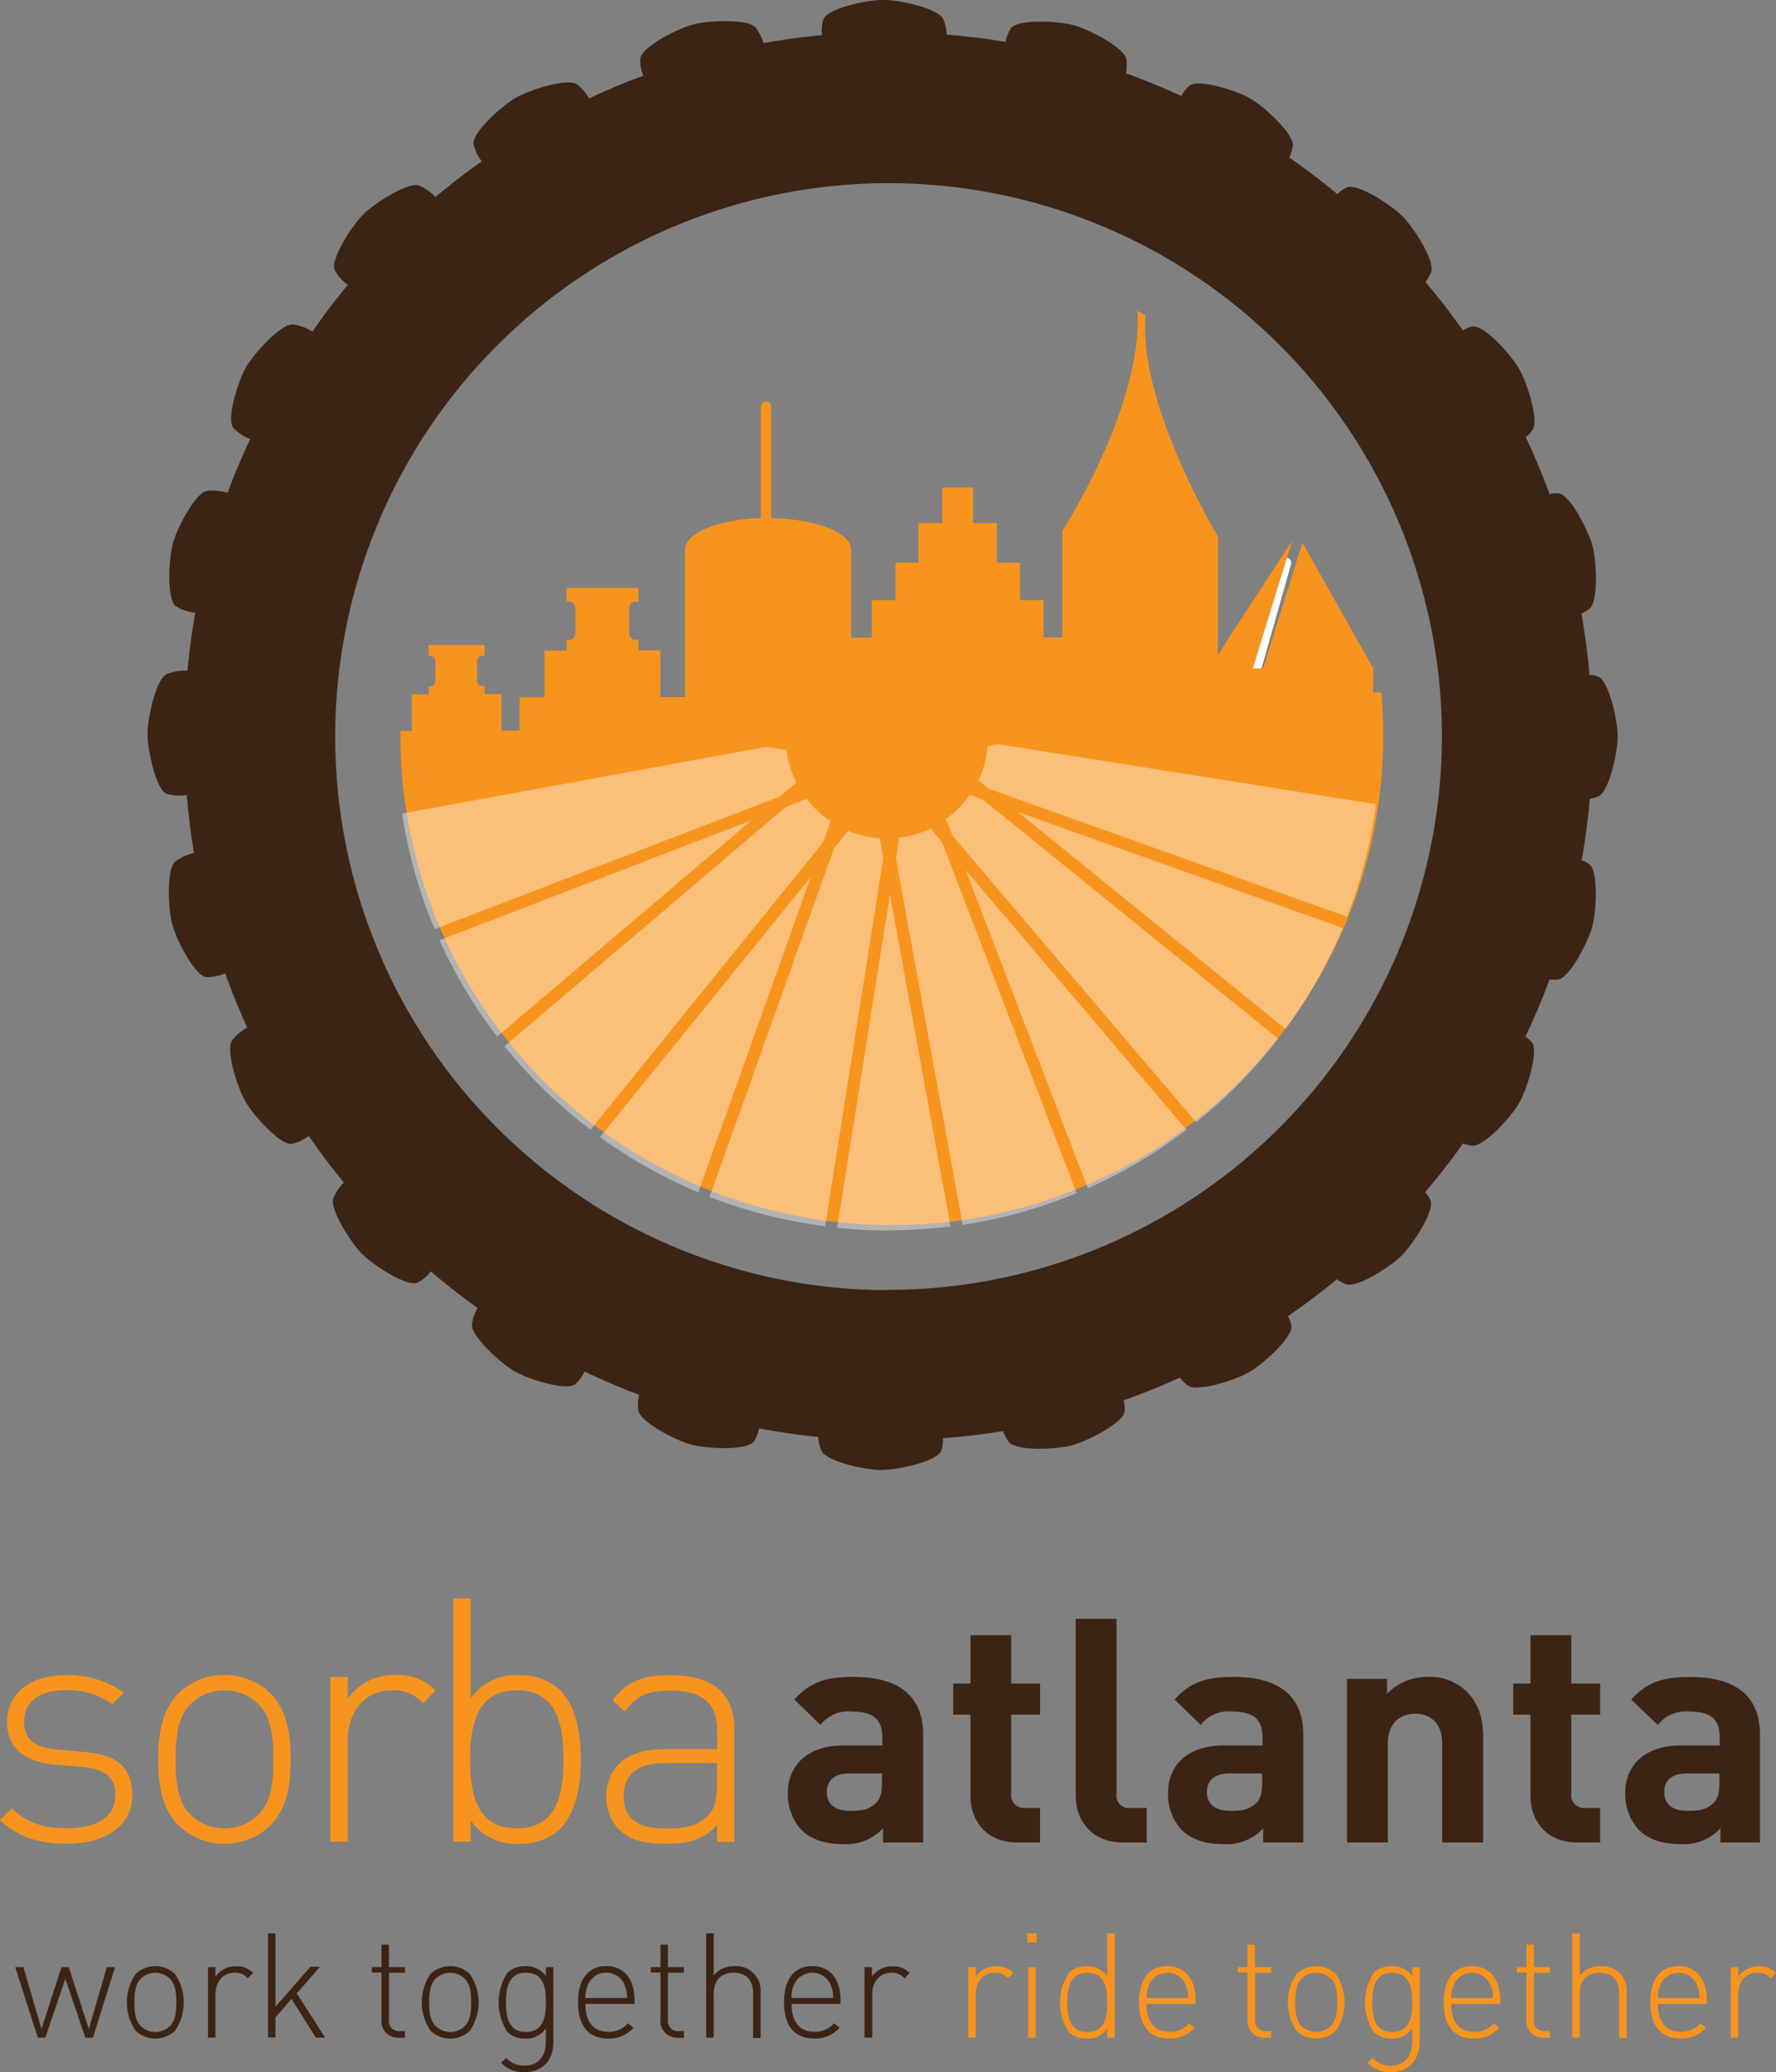 <svg xmlns="http://www.w3.org/2000/svg" xmlns:xlink="http://www.w3.org/1999/xlink" viewBox="0 0 266.39 310.75"><rect x="0" y="0" width="266.39" height="310.75" fill="#808080" stroke="none"/><defs><style>.a,.c{fill:none;}.b{clip-path:url(#a);}.c{stroke:#fff;stroke-linecap:round;stroke-width:1.54px;}.d{fill:#f7941e;}.e{fill:#3c2415;}.f{fill:#fff;opacity:0.4;}</style><clipPath id="a" transform="translate(-173.33 -200)"><ellipse class="a" cx="307.1" cy="310.25" rx="73.72" ry="73.48"/></clipPath></defs><title>SORBA_ATL_logo</title><g class="b"><line class="c" x1="186.84" y1="105.8" x2="192.91" y2="84.4"/><path class="d" d="M379.31,303.85v-3.62l-10.62-18.84-5.9,18.84h-1.54l5.91-19.16L356,298.21V280.42S343.24,259.37,345.31,246h-1.48s2.31,11.41-11.14,33.64V295.6h-2.82V290h-3.56v-5.63h-3.46v-5.93h-3.57v-5.33h-4.61v5.33h-3.56v5.93h-3.47V290h-3.56v5.63H301V282.43c0-2.55-5.33-4.63-12-4.72V261a0.78,0.78,0,1,0-1.56,0v16.69c-6.36.21-11.35,2.24-11.35,4.7v22.14h-3.7v-7h-3.28v-1.64a1,1,0,0,1-.41.09,1,1,0,0,1-1-1V291.2a1,1,0,0,1,1-1,1,1,0,0,1,.41.09v-2.13H258.32v2.1a1,1,0,0,1,1.31.94V295a1,1,0,0,1-1,1,0.9,0.9,0,0,1-.3-0.06v1.62H255v7h-3.74v5h-2.71v-5.47H246V302.8a0.77,0.77,0,0,1-1.1-.71v-3a0.79,0.79,0,0,1,.78-0.78,0.77,0.77,0,0,1,.32.07v-1.65h-8.38v1.63a0.71,0.71,0,0,1,.24,0,0.79,0.79,0,0,1,.78.78v3a0.79,0.79,0,0,1-.78.79,0.86,0.86,0,0,1-.24-0.05v1.26H235.1v5.47h-2.92v60h19.11V428.6h10.57l8.89-31.72,5.31,3.24v22l6.12,5.34,0.89,9.49,10.37,11H301v-17l6.58-8L323.84,409,325,390.9l3.56-8,4.42,5.8v13.39l4.4-10.07-1.17-13.63,4.62-1.17,9.76,8.6V414l5,1,8.45,9.57h19.15V303.85h-3.92Z" transform="translate(-173.33 -200)"/></g><path class="e" d="M413.07,301.47a3.76,3.76,0,0,0-1.32-.26c-0.27-3.11-.68-6.17-1.21-9.19a6.27,6.27,0,0,0,1.19-.72c1.34-1.08,1.12-7,.48-9.39s-3.35-7.65-5.05-7.92a4,4,0,0,0-1.41.1c-1.06-2.9-2.25-5.74-3.56-8.52a6.19,6.19,0,0,0,1-1.06c1-1.39-.73-7-2-9.2s-5.22-6.53-6.94-6.35a4.39,4.39,0,0,0-1.51.56q-2.65-3.74-5.6-7.24a6.39,6.39,0,0,0,.86-1.46c0.62-1.61-2.54-6.61-4.29-8.37s-6.73-5-8.34-4.34a4.74,4.74,0,0,0-1.43,1c-2.33-1.93-4.74-3.75-7.22-5.48a6.6,6.6,0,0,0,.52-1.81c0.18-1.72-4.16-5.73-6.3-7s-7.78-3-9.18-2a5,5,0,0,0-1.23,1.58c-2.71-1.24-5.48-2.39-8.32-3.41a6.49,6.49,0,0,0,.07-2.1c-0.27-1.7-5.5-4.46-7.9-5.11s-8.3-.92-9.39.42a5.52,5.52,0,0,0-.83,2.08q-4.36-.73-8.84-1.09a6.84,6.84,0,0,0-.5-2.32c-0.7-1.57-6.46-2.88-8.95-2.89s-8.26,1.26-9,2.83a6,6,0,0,0-.26,2.46c-3,.27-5.89.69-8.77,1.2a7,7,0,0,0-1.15-2.32c-1.08-1.34-7-1.11-9.39-.48s-7.65,3.36-7.93,5.06a6.23,6.23,0,0,0,.45,2.63c-2.76,1-5.48,2.16-8.12,3.4a7.16,7.16,0,0,0-1.8-2.1c-1.4-1-7,.74-9.2,2s-6.52,5.22-6.35,6.93a6.57,6.57,0,0,0,1.24,2.6q-3.59,2.54-6.94,5.35a7.33,7.33,0,0,0-2.43-1.7c-1.61-.62-6.61,2.54-8.37,4.28s-4.94,6.73-4.34,8.34a6.74,6.74,0,0,0,2,2.26c-1.87,2.24-3.63,4.56-5.32,7a7.43,7.43,0,0,0-2.89-1.07c-1.71-.18-5.73,4.16-7,6.3s-3,7.78-2,9.18a6.78,6.78,0,0,0,2.55,1.71c-1.23,2.63-2.37,5.32-3.39,8.07a7.38,7.38,0,0,0-3.09-.3c-1.7.27-4.46,5.5-5.11,7.89s-0.92,8.3.42,9.39a6.79,6.79,0,0,0,2.94,1c-0.51,2.86-.9,5.75-1.17,8.68a7.47,7.47,0,0,0-3.1.51c-1.58.7-2.88,6.46-2.89,8.94s1.26,8.26,2.83,9a6.76,6.76,0,0,0,3.06.21q0.36,4.39,1.08,8.69a7.39,7.39,0,0,0-2.8,1.28c-1.33,1.08-1.1,7-.47,9.39s3.35,7.65,5.06,7.92a6.43,6.43,0,0,0,2.88-.54c1,2.76,2.1,5.47,3.31,8.12a7.38,7.38,0,0,0-2.26,1.9c-1,1.39.73,7,2,9.2s5.22,6.52,6.94,6.35a6.35,6.35,0,0,0,2.55-1.2c1.67,2.42,3.42,4.77,5.27,7a7.18,7.18,0,0,0-1.57,2.3c-0.62,1.61,2.53,6.61,4.28,8.37s6.73,5,8.34,4.34a6.08,6.08,0,0,0,2-1.68q3.36,2.87,7,5.46a7,7,0,0,0-.84,2.46c-0.18,1.72,4.16,5.73,6.3,7s7.78,3,9.18,2a5.64,5.64,0,0,0,1.41-1.92q4,1.92,8.18,3.5a6.78,6.78,0,0,0-.11,2.34c0.27,1.7,5.5,4.46,7.89,5.11s8.3,0.93,9.4-.42a5.33,5.33,0,0,0,.81-2c2.92,0.54,5.88,1,8.87,1.28a6.63,6.63,0,0,0,.49,2.07c0.7,1.58,6.46,2.89,8.95,2.89s8.25-1.26,9-2.83a5.09,5.09,0,0,0,.28-1.94q4.55-.34,9-1.06a6.13,6.13,0,0,0,.92,1.66c1.08,1.34,7,1.11,9.39.48s7.65-3.35,7.93-5.05a4.59,4.59,0,0,0-.16-1.7c2.88-1,5.7-2.17,8.46-3.42a6.2,6.2,0,0,0,1.18,1.19c1.39,1,7-.73,9.2-2s6.52-5.22,6.35-6.94a4.49,4.49,0,0,0-.53-1.45c2.53-1.75,5-3.59,7.35-5.54a6,6,0,0,0,1.32.74c1.61,0.62,6.61-2.53,8.37-4.28s5-6.73,4.34-8.34a4.09,4.09,0,0,0-.8-1.17q3-3.52,5.68-7.31a5.86,5.86,0,0,0,1.36.33c1.72,0.18,5.74-4.15,7-6.3s3-7.78,2-9.17a3.85,3.85,0,0,0-1-.87c1.33-2.8,2.54-5.65,3.62-8.58a5.57,5.57,0,0,0,1.29,0c1.7-.27,4.46-5.5,5.11-7.9s0.93-8.3-.41-9.39a3.91,3.91,0,0,0-1.17-.58q0.81-4.55,1.22-9.22a5.93,5.93,0,0,0,1.29-.38c1.58-.7,2.88-6.46,2.89-8.95S414.65,302.17,413.07,301.47Zm-106.77,92a83,83,0,1,1,83.31-82.74A83.12,83.12,0,0,1,306.3,393.43Z" transform="translate(-173.33 -200)"/><path class="f" d="M375.38,337.5a0.74,0.74,0,0,0-.2-0.1l-53.49-19.09-1.6-1.29a15.15,15.15,0,0,0,1.39-5.14l1.55-.29,56.68,9h0A73.7,73.7,0,0,1,375.38,337.5Zm-9.23,16.8L326,321.77l48.61,17.35,0.14,0A73.14,73.14,0,0,1,366.15,354.3ZM336.5,378.2l-18.34-47.75,33.08,38.93,0.06,0.05A73.78,73.78,0,0,1,336.5,378.2Zm-1.68.72a73.21,73.21,0,0,1-17.11,4.77s0-.05,0-0.08l-10-54.89,0.49-3.09a15.15,15.15,0,0,0,4.72-1.37l1.71,2Zm-55.06.57h0l18.65-52.26,2.13-2.63a15.15,15.15,0,0,0,4.73,1.1l0.55,3-8.72,55.18A73.52,73.52,0,0,1,279.76,379.49Zm-16.41-9,31.61-39-16.89,47.31A73.73,73.73,0,0,1,263.35,370.54ZM239.25,341l46.83-18-38.19,32.45A74.13,74.13,0,0,1,239.25,341Zm-0.73-1.67A73.45,73.45,0,0,1,233.63,322l54.67-10,3,0.47a15,15,0,0,0,1.49,4.87l-2.48,2.11ZM249,356.9L291.21,321l3.12-1.2a15.21,15.21,0,0,0,3.6,3.35l-1.11,3.13-34.91,43.13A74.37,74.37,0,0,1,249,356.9Zm57.61,27.62h-0.29a73.82,73.82,0,0,1-7.42-.39l7.91-50,9.1,49.78h0a75.88,75.88,0,0,1-7.58.56m44.38-16.18a0.66,0.66,0,0,0-.08-0.12L316.2,325.32l-1-2.47a15.32,15.32,0,0,0,3.57-3.63l2,0.7,44.27,35.84A74.11,74.11,0,0,1,352.72,368.32Z" transform="translate(-173.33 -200)"/><path class="e" d="M305.77,476.3v-2.12a7.46,7.46,0,0,1-6,2.36c-2.78,0-4.8-.71-6.27-2.17a7.87,7.87,0,0,1-2-5.51c0-3.91,2.68-7.11,8.38-7.11h5.79v-1.22c0-2.69-1.32-3.86-4.57-3.86a5.27,5.27,0,0,0-4.71,2l-3.91-3.81c2.4-2.64,4.76-3.39,8.86-3.39,6.88,0,10.46,2.92,10.46,8.66V476.3h-6Zm-0.14-10.36h-4.85c-2.21,0-3.44,1-3.44,2.78s1.13,2.83,3.53,2.83c1.69,0,2.78-.14,3.86-1.18,0.66-.61.89-1.6,0.89-3.11v-1.32Z" transform="translate(-173.33 -200)"/><path class="e" d="M326,476.3c-5,0-7.11-3.53-7.11-7V457.13h-2.59v-4.66h2.59v-7.25H325v7.25h4.34v4.66H325V468.9a1.92,1.92,0,0,0,2.12,2.22h2.21v5.18H326Z" transform="translate(-173.33 -200)"/><path class="e" d="M341.84,476.3c-5,0-7.16-3.53-7.16-7V442.76h6.12V468.9a1.9,1.9,0,0,0,2.17,2.22h2.36v5.18h-3.49Z" transform="translate(-173.33 -200)"/><path class="e" d="M362.8,476.3v-2.12a7.45,7.45,0,0,1-6,2.36c-2.78,0-4.81-.71-6.27-2.17a7.86,7.86,0,0,1-2-5.51c0-3.91,2.68-7.11,8.38-7.11h5.79v-1.22c0-2.69-1.32-3.86-4.57-3.86a5.27,5.27,0,0,0-4.71,2l-3.91-3.81c2.4-2.64,4.76-3.39,8.86-3.39,6.88,0,10.45,2.92,10.45,8.66V476.3h-6Zm-0.14-10.36h-4.85c-2.21,0-3.44,1-3.44,2.78s1.13,2.83,3.53,2.83c1.7,0,2.78-.14,3.86-1.18,0.66-.61.89-1.6,0.89-3.11v-1.32Z" transform="translate(-173.33 -200)"/><path class="e" d="M389.65,476.3V461.46c0-3.35-2.12-4.48-4.05-4.48s-4.1,1.13-4.1,4.48V476.3h-6.12V451.76h6V454a8.4,8.4,0,0,1,6.12-2.54,8,8,0,0,1,5.79,2.17c2,2,2.5,4.29,2.5,7V476.3h-6.12Z" transform="translate(-173.33 -200)"/><path class="e" d="M410,476.3c-5,0-7.11-3.53-7.11-7V457.13h-2.59v-4.66h2.59v-7.25h6.13v7.25h4.33v4.66h-4.33V468.9a1.92,1.92,0,0,0,2.12,2.22h2.21v5.18H410Z" transform="translate(-173.33 -200)"/><path class="e" d="M431.38,476.3v-2.12a7.46,7.46,0,0,1-6,2.36c-2.78,0-4.81-.71-6.27-2.17a7.88,7.88,0,0,1-2-5.51c0-3.91,2.68-7.11,8.38-7.11h5.79v-1.22c0-2.69-1.32-3.86-4.57-3.86a5.27,5.27,0,0,0-4.71,2L418,454.87c2.4-2.64,4.76-3.39,8.86-3.39,6.87,0,10.46,2.92,10.46,8.66V476.3h-6Zm-0.14-10.36h-4.85c-2.22,0-3.44,1-3.44,2.78s1.13,2.83,3.53,2.83c1.7,0,2.78-.14,3.87-1.18,0.66-.61.89-1.6,0.89-3.11v-1.32Z" transform="translate(-173.33 -200)"/><path class="d" d="M183.32,476.49c-4.3,0-7.48-1.13-10-3.54l1.79-1.79c1.95,2,4.56,3,8.1,3,4.82,0,7.43-1.69,7.43-5,0-2.56-1.49-3.85-4.72-4.15l-4.1-.35c-5-.41-7.43-2.62-7.43-6.46,0-4.25,3.49-7,8.86-7a14.48,14.48,0,0,1,8.66,2.61l-1.74,1.74a11.43,11.43,0,0,0-6.92-2.1c-4,0-6.3,1.74-6.3,4.77,0,2.56,1.54,3.84,5,4.15l4,0.36c4.1,0.36,7.22,1.64,7.22,6.46C193.21,473.67,189.36,476.49,183.32,476.49Z" transform="translate(-173.33 -200)"/><path class="d" d="M213.86,473.78a10,10,0,0,1-13.73,0c-2.61-2.61-3.07-6.41-3.07-9.94s0.46-7.33,3.07-9.94a10,10,0,0,1,13.73,0c2.61,2.61,3.07,6.4,3.07,9.94S216.47,471.16,213.86,473.78Zm-1.74-18.19a7.29,7.29,0,0,0-10.25,0c-2,2-2.2,5.38-2.2,8.25s0.15,6.2,2.2,8.25a7.3,7.3,0,0,0,10.25,0c2.05-2,2.2-5.38,2.2-8.25S214.16,457.63,212.11,455.59Z" transform="translate(-173.33 -200)"/><path class="d" d="M236.76,455.43a5.66,5.66,0,0,0-4.66-1.95c-4.25,0-6.61,3.49-6.61,7.48v15.22h-2.61v-24.7h2.61v3.28a8.46,8.46,0,0,1,7.22-3.59,7.73,7.73,0,0,1,5.94,2.35Z" transform="translate(-173.33 -200)"/><path class="d" d="M257.26,474.34a8.65,8.65,0,0,1-6,2.15,8.19,8.19,0,0,1-7.33-3.49v3.18h-2.61V439.7h2.61v15a8.19,8.19,0,0,1,7.33-3.48,8.64,8.64,0,0,1,6,2.15c2.51,2.51,3.18,6.61,3.18,10.5S259.77,471.83,257.26,474.34Zm-6.41-20.86c-6,0-7,5.23-7,10.35s0.92,10.35,7,10.35,7-5.23,7-10.35S256.9,453.48,250.85,453.48Z" transform="translate(-173.33 -200)"/><path class="d" d="M280.88,476.18v-2.46c-2.1,2.1-4,2.77-7.53,2.77-3.64,0-5.69-.62-7.28-2.25a7.07,7.07,0,0,1-1.79-4.82c0-4.51,3.23-7.12,8.61-7.12h8v-2.77c0-3.94-1.95-6-7-6-3.48,0-5.28.87-6.81,3.13L265.2,455c2.1-2.92,4.71-3.79,8.71-3.79,6.51,0,9.58,2.92,9.58,8.09v16.91h-2.61Zm0-11.79h-7.69c-4.25,0-6.3,1.69-6.3,5s2,4.82,6.46,4.82c2.26,0,4.41-.21,6.15-1.9,0.92-.87,1.38-2.41,1.38-4.71V464.4Z" transform="translate(-173.33 -200)"/><path class="d" d="M324.52,496.67a2.43,2.43,0,0,0-2-.84c-1.82,0-2.83,1.5-2.83,3.21v6.52h-1.12V495h1.12v1.41a3.63,3.63,0,0,1,3.1-1.54,3.31,3.31,0,0,1,2.55,1Z" transform="translate(-173.33 -200)"/><path class="d" d="M327.42,491.31v-1.38h1.38v1.38h-1.38Zm0.13,14.26V495h1.12v10.59h-1.12Z" transform="translate(-173.33 -200)"/><path class="d" d="M339.42,505.57v-1.36a3.51,3.51,0,0,1-3.14,1.5,3.71,3.71,0,0,1-2.59-.92,8.13,8.13,0,0,1,0-9,3.7,3.7,0,0,1,2.59-.92,3.51,3.51,0,0,1,3.14,1.49v-6.42h1.12v15.64h-1.12Zm-3-9.73c-2.59,0-3,2.24-3,4.44s0.39,4.44,3,4.44,3-2.24,3-4.44S339,495.84,336.43,495.84Z" transform="translate(-173.33 -200)"/><path class="d" d="M345.3,500.52c0,2.68,1.21,4.17,3.45,4.17a3.69,3.69,0,0,0,2.92-1.28l0.84,0.66a4.82,4.82,0,0,1-3.83,1.63c-2.92,0-4.5-1.89-4.5-5.43s1.58-5.43,4.24-5.43,4.24,1.93,4.24,5.17v0.5H345.3Zm5.87-2.9a3,3,0,0,0-5.49,0,5,5,0,0,0-.37,2h6.24A4.94,4.94,0,0,0,351.17,497.62Z" transform="translate(-173.33 -200)"/><path class="d" d="M363,505.57a2.47,2.47,0,0,1-2.55-2.77v-7H359V495h1.45v-3.38h1.12V495H364v0.83h-2.4v7a1.51,1.51,0,0,0,1.63,1.76H364v1h-1Z" transform="translate(-173.33 -200)"/><path class="d" d="M373.7,504.54a4.3,4.3,0,0,1-5.89,0,7.56,7.56,0,0,1,0-8.53,4.31,4.31,0,0,1,5.89,0A7.56,7.56,0,0,1,373.7,504.54Zm-0.75-7.8a3.12,3.12,0,0,0-4.39,0c-0.88.88-.95,2.31-0.95,3.54s0.07,2.66.95,3.54a3.13,3.13,0,0,0,4.39,0c0.88-.88.94-2.3,0.94-3.54S373.83,497.62,373,496.74Z" transform="translate(-173.33 -200)"/><path class="d" d="M381.94,510.75a4.55,4.55,0,0,1-3.49-1.41l0.75-.75a3.52,3.52,0,0,0,2.75,1.17c2.22,0,3.21-1.58,3.21-3.67v-1.89a3.51,3.51,0,0,1-3.14,1.5,3.7,3.7,0,0,1-2.59-.92,8.13,8.13,0,0,1,0-9,3.7,3.7,0,0,1,2.59-.92,3.51,3.51,0,0,1,3.14,1.49V495h1.12v11.19C386.27,508.82,384.69,510.75,381.94,510.75Zm0.22-14.92c-2.59,0-3,2.24-3,4.44s0.4,4.44,3,4.44,3-2.24,3-4.44S384.75,495.84,382.16,495.84Z" transform="translate(-173.33 -200)"/><path class="d" d="M391,500.52c0,2.68,1.21,4.17,3.45,4.17a3.68,3.68,0,0,0,2.92-1.28l0.83,0.66a4.79,4.79,0,0,1-3.82,1.63c-2.92,0-4.5-1.89-4.5-5.43s1.58-5.43,4.24-5.43,4.24,1.93,4.24,5.17v0.5H391Zm5.87-2.9a3,3,0,0,0-5.49,0,4.87,4.87,0,0,0-.37,2h6.24A4.94,4.94,0,0,0,396.91,497.62Z" transform="translate(-173.33 -200)"/><path class="d" d="M404.84,505.57a2.47,2.47,0,0,1-2.55-2.77v-7h-1.45V495h1.45v-3.38h1.12V495h2.4v0.83h-2.4v7a1.51,1.51,0,0,0,1.63,1.76h0.77v1h-1Z" transform="translate(-173.33 -200)"/><path class="d" d="M416.2,505.57V499c0-2-1-3.17-2.92-3.17s-3,1.17-3,3.17v6.57h-1.12V489.93h1.12v6.3a3.92,3.92,0,0,1,3.12-1.38,3.64,3.64,0,0,1,3.91,4v6.77H416.2Z" transform="translate(-173.33 -200)"/><path class="d" d="M422,500.52c0,2.68,1.21,4.17,3.45,4.17a3.69,3.69,0,0,0,2.92-1.28l0.83,0.66a4.8,4.8,0,0,1-3.82,1.63c-2.92,0-4.51-1.89-4.51-5.43s1.58-5.43,4.24-5.43,4.24,1.93,4.24,5.17v0.5H422Zm5.87-2.9a3,3,0,0,0-5.49,0,4.91,4.91,0,0,0-.37,2h6.24A5,5,0,0,0,427.82,497.62Z" transform="translate(-173.33 -200)"/><path class="d" d="M438.9,496.67a2.42,2.42,0,0,0-2-.84c-1.83,0-2.84,1.5-2.84,3.21v6.52h-1.12V495h1.12v1.41a3.62,3.62,0,0,1,3.1-1.54,3.32,3.32,0,0,1,2.55,1Z" transform="translate(-173.33 -200)"/><path class="e" d="M187.27,505.57h-1.14l-3-8.83-3,8.83H179L175.62,495h1.23l2.7,9.27,3-9.27h1.1l3,9.27,2.7-9.27h1.23Z" transform="translate(-173.33 -200)"/><path class="e" d="M199.57,504.54a4.3,4.3,0,0,1-5.89,0,7.54,7.54,0,0,1,0-8.53,4.31,4.31,0,0,1,5.89,0A7.55,7.55,0,0,1,199.57,504.54Zm-0.75-7.8a3.12,3.12,0,0,0-4.39,0c-0.88.88-.94,2.31-0.94,3.54s0.07,2.66.94,3.54a3.13,3.13,0,0,0,4.39,0c0.88-.88.95-2.3,0.95-3.54S199.7,497.62,198.82,496.74Z" transform="translate(-173.33 -200)"/><path class="e" d="M210.49,496.67a2.43,2.43,0,0,0-2-.84c-1.82,0-2.84,1.5-2.84,3.21v6.52h-1.12V495h1.12v1.41a3.63,3.63,0,0,1,3.1-1.54,3.31,3.31,0,0,1,2.55,1Z" transform="translate(-173.33 -200)"/><path class="e" d="M220.71,505.57l-3.65-5.82-2.41,2.79v3h-1.12V489.93h1.12v11l5.25-6h1.43l-3.49,4,4.26,6.64h-1.39Z" transform="translate(-173.33 -200)"/><path class="e" d="M233.1,505.57a2.47,2.47,0,0,1-2.55-2.77v-7h-1.45V495h1.45v-3.38h1.12V495h2.4v0.83h-2.4v7a1.51,1.51,0,0,0,1.63,1.76h0.77v1h-1Z" transform="translate(-173.33 -200)"/><path class="e" d="M243.8,504.54a4.3,4.3,0,0,1-5.89,0,7.55,7.55,0,0,1,0-8.53,4.31,4.31,0,0,1,5.89,0A7.55,7.55,0,0,1,243.8,504.54Zm-0.75-7.8a3.12,3.12,0,0,0-4.39,0c-0.88.88-.95,2.31-0.95,3.54s0.07,2.66.95,3.54a3.13,3.13,0,0,0,4.39,0c0.88-.88.94-2.3,0.94-3.54S243.94,497.62,243.06,496.74Z" transform="translate(-173.33 -200)"/><path class="e" d="M252,510.75a4.55,4.55,0,0,1-3.5-1.41l0.75-.75a3.52,3.52,0,0,0,2.75,1.17c2.22,0,3.21-1.58,3.21-3.67v-1.89a3.52,3.52,0,0,1-3.14,1.5,3.7,3.7,0,0,1-2.59-.92,8.13,8.13,0,0,1,0-9,3.7,3.7,0,0,1,2.59-.92,3.52,3.52,0,0,1,3.14,1.49V495h1.12v11.19C256.38,508.82,254.79,510.75,252,510.75Zm0.22-14.92c-2.59,0-3,2.24-3,4.44s0.4,4.44,3,4.44,3-2.24,3-4.44S254.86,495.84,252.27,495.84Z" transform="translate(-173.33 -200)"/><path class="e" d="M261.14,500.52c0,2.68,1.21,4.17,3.45,4.17a3.69,3.69,0,0,0,2.92-1.28l0.84,0.66a4.81,4.81,0,0,1-3.82,1.63c-2.92,0-4.5-1.89-4.5-5.43s1.58-5.43,4.24-5.43,4.24,1.93,4.24,5.17v0.5h-7.36Zm5.87-2.9a3,3,0,0,0-5.5,0,5,5,0,0,0-.37,2h6.24A5,5,0,0,0,267,497.62Z" transform="translate(-173.33 -200)"/><path class="e" d="M274.95,505.57a2.47,2.47,0,0,1-2.55-2.77v-7h-1.45V495h1.45v-3.38h1.12V495h2.39v0.83h-2.39v7a1.51,1.51,0,0,0,1.63,1.76h0.77v1h-1Z" transform="translate(-173.33 -200)"/><path class="e" d="M286.3,505.57V499c0-2-1-3.17-2.92-3.17s-3,1.17-3,3.17v6.57h-1.12V489.93h1.12v6.3a3.93,3.93,0,0,1,3.12-1.38,3.65,3.65,0,0,1,3.91,4v6.77H286.3Z" transform="translate(-173.33 -200)"/><path class="e" d="M292.06,500.52c0,2.68,1.21,4.17,3.45,4.17a3.69,3.69,0,0,0,2.92-1.28l0.83,0.66a4.8,4.8,0,0,1-3.82,1.63c-2.92,0-4.51-1.89-4.51-5.43s1.58-5.43,4.24-5.43,4.24,1.93,4.24,5.17v0.5h-7.36Zm5.86-2.9a3,3,0,0,0-5.49,0,4.91,4.91,0,0,0-.37,2h6.24A4.87,4.87,0,0,0,297.93,497.62Z" transform="translate(-173.33 -200)"/><path class="e" d="M309,496.67a2.43,2.43,0,0,0-2-.84c-1.83,0-2.84,1.5-2.84,3.21v6.52H303V495h1.12v1.41a3.63,3.63,0,0,1,3.1-1.54,3.31,3.31,0,0,1,2.55,1Z" transform="translate(-173.33 -200)"/></svg>